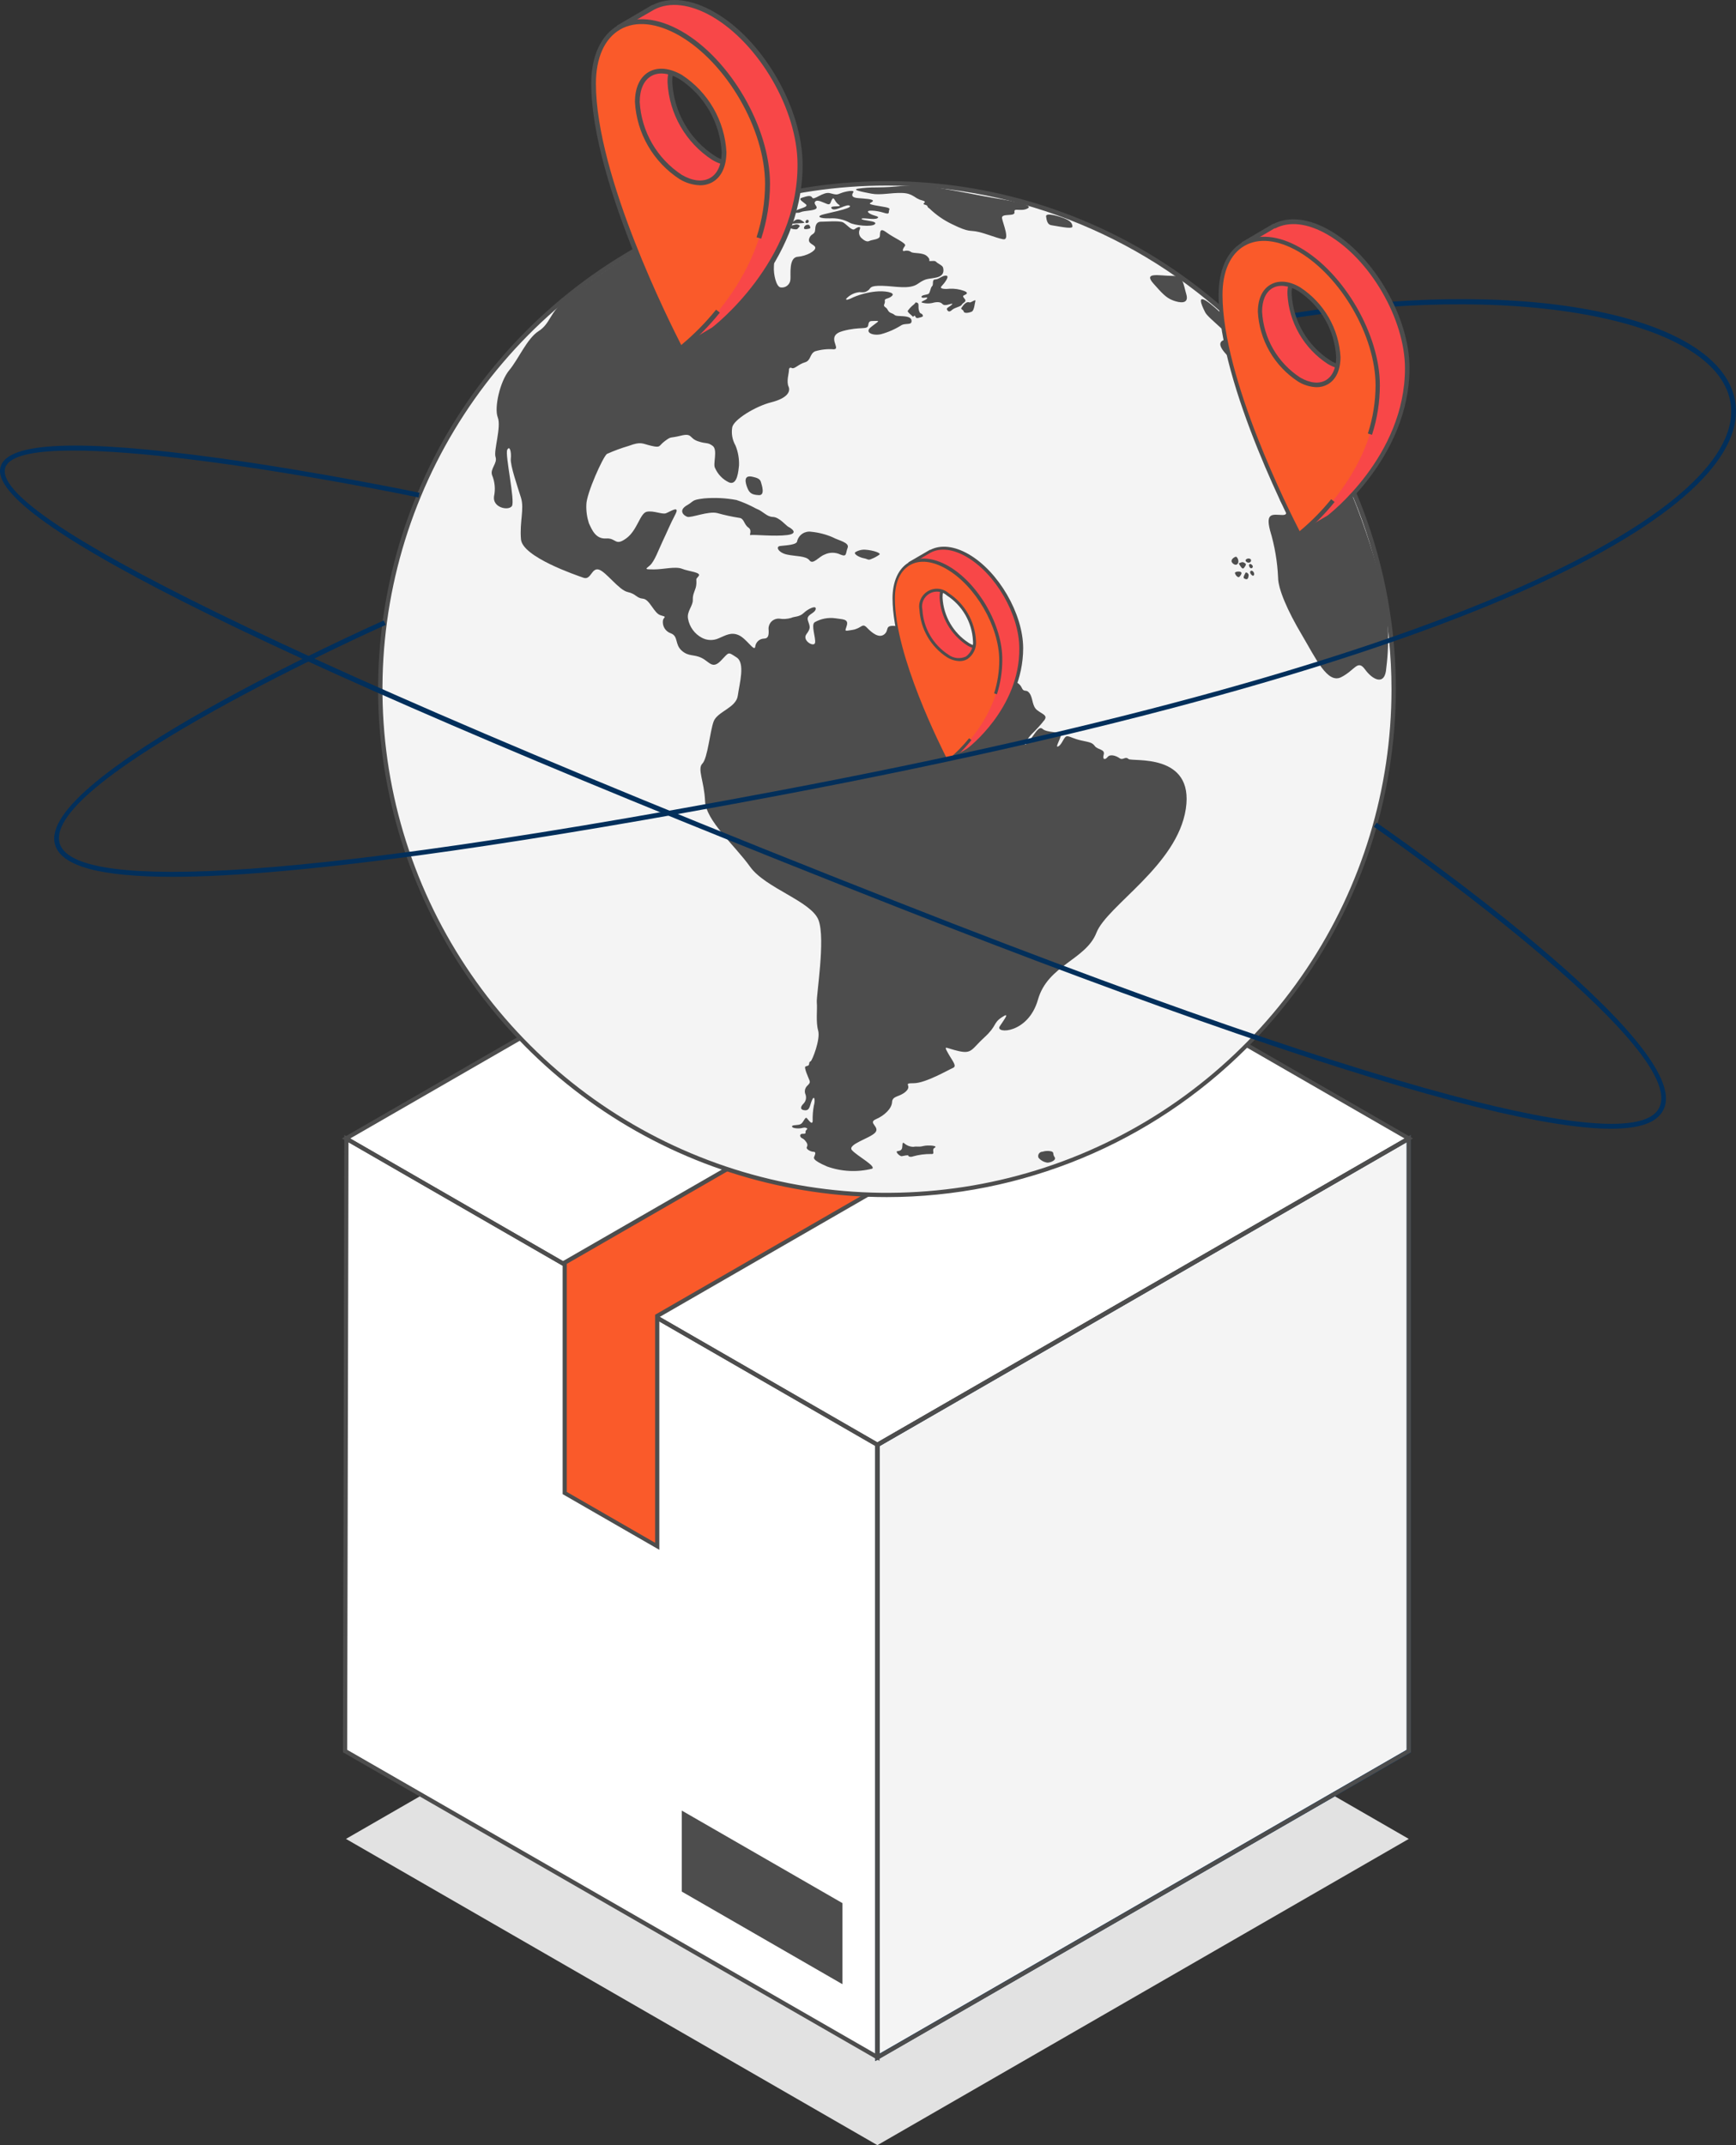 <svg width="289" height="357" viewBox="0 0 289 357" fill="none" xmlns="http://www.w3.org/2000/svg">
<rect x="0" y="0" width="289" height="357" fill="#333333" stroke="none"/>
<g clip-path="url(#clip0_681_4321)">
<path d="M57.595 306.032L146.066 357L234.526 306.032L146.066 255.064L57.595 306.032Z" fill="#E2E2E2"/>
<path d="M57.595 189.468L146.066 240.436L234.526 189.468L146.066 138.489L57.595 189.468Z" fill="white"/>
<path d="M57.673 189.49L57.439 291.415L146.066 342.361V240.436L57.673 189.49Z" fill="white"/>
<path d="M146.066 342.361L234.537 291.393V189.457L146.066 240.425V342.361Z" fill="#F4F4F4"/>
<path d="M145.709 342.995V240.269L145.888 240.169L234.894 188.889V291.66L234.716 291.76L145.709 342.995ZM146.434 240.659V341.761L234.17 291.204V190.08L146.434 240.659Z" fill="#022F5B"/>
<path d="M113.852 314.63L139.902 329.647V316.933L113.852 301.916V314.63Z" fill="#4D4D4D"/>
<path d="M146.066 138.088L56.904 189.468L93.643 210.636L94 210.035L58.297 189.468L146.066 138.9L233.824 189.468L146.066 240.036L109.572 219.012L109.226 219.613L146.066 240.837L235.228 189.468L146.233 138.188L146.066 138.088Z" fill="#4D4D4D"/>
<path d="M104.411 216.031L104.054 216.632L145.709 240.636L145.721 341.761L57.795 291.204L58.018 190.091L95.605 211.759L95.951 211.159L57.316 188.889L57.093 291.404V291.616L146.412 342.973V240.236L104.411 216.031Z" fill="#4D4D4D"/>
<path d="M145.721 240.269V343.018L234.704 291.738L234.883 291.638V188.856L145.899 240.125L145.721 240.269ZM146.423 240.67L234.181 190.102V291.237L146.423 341.805V240.67ZM113.495 314.797L140.248 330.214V316.722L113.495 301.315V314.797ZM114.198 302.483L139.556 317.133V329.046L114.198 314.43V302.483Z" fill="#4D4D4D"/>
<path d="M94.156 210.08L94.056 210.024V210.135L94.033 210.147L94.056 210.158V248.49L109.449 257.355V219.001L189.449 172.916L174.055 164.05L94.156 210.08Z" fill="#FA5A2A"/>
<path d="M109.237 218.701L109.059 218.801V256.754L94.357 248.289V210.336L174.011 164.451L188.702 172.916L109.237 218.701ZM93.844 209.802L93.665 209.902V248.656L109.761 257.922V219.201L190.095 172.916L174.011 163.639L93.844 209.802Z" fill="#4D4D4D"/>
<path d="M198.322 122.359C170.232 109.389 125.155 110.023 97.623 123.794C77.938 133.639 72.632 147.521 81.449 159.39C84.458 153.739 90.422 148.344 99.484 143.817C127.016 130.046 172.094 129.356 200.172 142.393C208.164 146.086 213.838 150.491 217.349 155.218C223.491 143.683 217.16 131.058 198.322 122.359Z" fill="#E5742E"/>
<path d="M198.299 122.359C170.232 109.4 125.166 110.034 97.623 123.794C74.683 135.229 71.138 152.237 86.944 165.129C90.531 167.956 94.451 170.335 98.615 172.215C126.727 185.185 171.793 184.54 199.336 170.78C203.023 168.979 206.493 166.766 209.68 164.184C226.11 150.769 222.254 133.394 198.299 122.359Z" fill="url(#paint0_linear_681_4321)"/>
<path d="M180.44 192.251C223.362 174.185 243.48 124.816 225.376 81.984C207.271 39.151 157.8 19.074 114.879 37.141C71.957 55.208 51.839 104.576 69.943 147.409C88.047 190.242 137.519 210.318 180.44 192.251Z" fill="#F4F4F4"/>
<path d="M147.66 199.223C130.905 199.223 114.526 194.265 100.595 184.976C86.664 175.687 75.806 162.483 69.394 147.036C62.982 131.588 61.304 114.59 64.573 98.191C67.842 81.792 75.91 66.729 87.758 54.906C99.605 43.083 114.7 35.031 131.133 31.769C147.566 28.507 164.599 30.181 180.079 36.58C195.559 42.979 208.789 53.814 218.098 67.717C227.406 81.619 232.375 97.964 232.375 114.684C232.351 137.098 223.418 158.587 207.536 174.436C191.654 190.285 170.121 199.2 147.66 199.223ZM147.66 30.879C131.048 30.879 114.81 35.795 100.998 45.005C87.186 54.214 76.42 67.305 70.063 82.62C63.706 97.936 62.043 114.788 65.284 131.047C68.525 147.306 76.524 162.24 88.27 173.962C100.016 185.684 114.982 193.667 131.274 196.901C147.567 200.135 164.455 198.475 179.802 192.131C195.149 185.787 208.266 175.044 217.495 161.261C226.724 147.477 231.65 131.272 231.65 114.695C231.627 92.473 222.77 71.168 207.024 55.454C191.278 39.741 169.928 30.903 147.66 30.879Z" fill="#4D4D4D"/>
<path d="M187.877 126.319C187.298 125.797 186.963 126.597 186.372 126.175C185.782 125.752 184.812 125.463 184.399 125.974C183.987 126.486 183.485 126.475 183.742 125.574C183.998 124.673 182.716 124.784 182.27 124.172C181.825 123.561 181.412 123.538 180.041 123.238C178.67 122.938 178.313 122.604 177.711 122.526C177.11 122.448 176.875 123.861 176.173 124.217C175.471 124.573 176.875 122.504 176.563 122.137C176.251 121.77 174.267 121.925 173.587 121.325C172.907 120.724 172.395 122.026 171.291 123.349C170.187 124.673 170.578 123.472 171.681 122.237C172.484 121.473 173.229 120.652 173.91 119.779C174.39 119.022 173.543 118.867 172.662 118.188C171.781 117.509 171.993 116.186 171.391 115.374C170.789 114.562 170.488 115.374 170.054 114.384C169.619 113.394 167.824 112.938 166.464 112.159C165.105 111.38 164.67 111.881 163.89 112.415C163.109 112.949 160.88 112.47 160.746 111.959C160.612 111.447 160.523 111.647 159.431 111.436C158.339 111.225 158.55 111.436 158.506 110.435C158.461 109.434 157.391 109.111 156.41 108.8C155.429 108.488 155.385 108.488 155.151 107.565C154.917 106.642 154.705 106.597 152.721 106.197C150.737 105.796 151.338 104.428 149.232 104.195C147.125 103.961 148.117 104.84 147.214 105.563C146.311 106.286 145.13 105.296 144.316 104.45C143.502 103.605 143.491 104.562 141.919 104.829C140.348 105.096 140.738 105.051 140.994 104.005C141.251 102.96 140.125 103.082 139.066 102.893C137.872 102.73 136.657 102.964 135.61 103.56C134.986 104.039 135.833 106.141 135.689 106.964C135.544 107.787 133.459 106.597 134.251 105.54C135.042 104.484 134.819 104.272 134.496 103.26C134.173 102.248 135.61 102.148 135.789 101.391C135.967 100.635 134.518 101.314 133.794 102.014C133.069 102.715 132.188 102.582 131.731 102.826C131.07 103.022 130.372 103.064 129.692 102.949C129.466 102.938 129.24 102.974 129.028 103.053C128.816 103.132 128.622 103.253 128.459 103.409C128.295 103.565 128.165 103.753 128.076 103.96C127.987 104.168 127.941 104.391 127.942 104.617C128.02 105.663 127.942 106.252 127.195 106.275C126.824 106.284 126.47 106.428 126.199 106.68C125.928 106.932 125.759 107.275 125.723 107.643C125.578 108.522 124.285 106.286 122.981 105.707C121.677 105.129 120.752 105.774 119.637 106.23C119.197 106.429 118.717 106.525 118.234 106.51C117.75 106.494 117.277 106.368 116.851 106.141C116.25 105.825 115.731 105.375 115.331 104.828C114.931 104.281 114.661 103.649 114.543 102.982C114.298 101.725 115.39 100.846 115.335 99.801C115.279 98.755 115.87 98.166 115.925 97.187C115.981 96.208 115.736 96.53 116.293 95.885C116.851 95.24 114.655 95.107 113.551 94.662C112.448 94.217 110.386 94.773 108.858 94.762C107.331 94.751 107.376 94.762 108.167 94.117C108.959 93.471 109.694 91.347 110.397 89.89C111.099 88.432 111.511 87.342 112.403 85.651C113.295 83.961 111.511 85.184 110.865 85.418C110.218 85.651 108.836 84.94 107.688 85.162C106.54 85.385 106.116 88.266 104.233 89.612C102.349 90.957 102.627 89.5 100.889 89.612C99.15 89.723 98.537 88.154 98.035 87.075C97.714 86.081 97.57 85.038 97.611 83.994C97.611 82.159 100.409 75.963 101.045 75.54C102.22 75.014 103.431 74.568 104.667 74.205C106.785 73.416 106.897 73.849 108.479 74.205C110.062 74.561 109.594 74.205 110.709 73.382C111.823 72.559 111.422 72.982 113.351 72.504C115.279 72.025 114.71 72.926 116.171 73.427C117.631 73.927 117.765 73.549 118.645 74.205C119.526 74.862 118.645 77.253 119.035 77.876C119.489 78.932 120.314 79.787 121.354 80.279C122.781 80.868 122.926 78.266 123.026 77.487C123.072 76.346 122.874 75.209 122.446 74.15C121.914 73.228 121.721 72.15 121.9 71.102C122.168 69.823 125.746 67.62 128.387 66.953C131.029 66.285 131.653 65.184 131.274 64.339C130.895 63.493 131.33 62.114 131.33 61.725C131.33 61.335 131.419 61.057 131.843 61.258C132.266 61.458 132.958 60.59 133.994 60.301C135.031 60.012 134.763 58.888 135.689 58.465C136.699 58.163 137.757 58.05 138.81 58.132C140.114 58.065 137.338 55.907 140.292 55.095C143.246 54.283 144.416 54.962 144.539 54.116C144.662 53.271 144.929 53.46 145.81 53.404C146.69 53.349 145.81 53.738 144.896 54.517C143.982 55.295 145.208 55.907 146.623 55.629C147.837 55.303 148.994 54.797 150.057 54.127C150.792 53.705 151.807 54.194 151.751 53.371C151.695 52.548 150.28 52.648 149.522 52.581C148.764 52.514 149.098 52.381 148.407 52.125C147.716 51.869 147.905 51.469 147.393 51.135C146.88 50.801 147.393 50.601 147.303 50.09C147.214 49.578 147.939 49.811 148.518 49.222C149.098 48.632 147.114 48.365 145.765 48.521C144.503 48.652 143.268 48.967 142.098 49.455C141.273 49.878 140.783 50.012 140.861 49.733C141.437 49.096 142.233 48.699 143.09 48.621C143.848 48.699 144.127 48.621 144.561 48.299C144.996 47.976 144.673 47.509 146.857 47.564C149.042 47.62 151.383 48.221 152.799 47.231C154.214 46.241 154.437 46.496 155.875 46.185C157.313 45.874 157.079 44.861 156.99 44.517C156.901 44.172 156.109 43.86 155.875 43.604C155.641 43.349 155.34 43.438 154.883 43.449C154.426 43.46 155.073 43.326 154.348 42.648C153.624 41.969 152.119 42.225 151.684 41.947C151.526 41.831 151.342 41.755 151.148 41.724C150.954 41.693 150.756 41.708 150.569 41.769C150.09 41.88 150.324 41.346 150.659 40.913C150.993 40.479 148.786 39.589 147.593 38.688C146.4 37.787 146.545 38.688 146.478 39.288C146.412 39.889 145.152 39.867 144.728 40.1C144.305 40.334 143.77 39.956 143.369 39.578C143.184 39.393 143.063 39.154 143.023 38.896C142.983 38.639 143.026 38.375 143.146 38.143C143.357 37.509 142.689 37.842 142.254 38.143C141.819 38.443 140.983 37.386 140.392 37.03C139.802 36.674 137.271 36.919 136.736 36.897C136.201 36.875 135.744 37.142 135.711 38.154C135.677 39.166 135.042 38.755 134.719 39.678C134.395 40.601 135.633 40.645 135.722 41.202C135.811 41.758 134.284 42.614 132.779 42.737C131.274 42.859 131.665 45.729 131.587 46.474C131.581 46.675 131.533 46.873 131.445 47.054C131.356 47.235 131.231 47.395 131.075 47.523C130.92 47.652 130.74 47.746 130.545 47.799C130.351 47.852 130.147 47.863 129.948 47.831C129.201 47.72 128.755 45.607 128.833 44.405C128.911 43.204 128.833 42.748 127.93 42.859C127.208 42.945 126.477 42.785 125.857 42.403C125.144 42.069 124.921 42.403 124.274 41.524C123.628 40.645 122.379 40.99 121.599 41.369C120.819 41.747 120.719 41.624 120.964 40.768C121.209 39.911 120.529 40.245 120.964 39.544C121.398 38.843 123.461 38.132 124.709 37.853C125.594 37.712 126.447 37.414 127.228 36.975C128.131 36.508 129.279 36.975 129.77 36.674C130.26 36.374 131.308 35.673 131.743 35.462C132.177 35.251 132.701 35.573 133.292 35.306C133.883 35.039 135.432 35.095 135.845 34.739C136.257 34.383 135.343 33.983 135.711 33.549C136.079 33.115 137.126 33.76 137.728 33.96C138.33 34.16 138.23 33.571 138.553 33.126C138.876 32.681 138.91 33.593 139.668 34.083C140.426 34.572 137.918 34.083 138.453 34.706C138.988 35.328 140.994 33.804 141.474 34.261C141.953 34.717 137.45 35.506 136.725 35.785C136.001 36.063 136.536 36.385 138.13 36.341C139.292 36.259 140.453 36.514 141.474 37.075C142.22 37.498 145.174 37.842 145.665 37.286C146.155 36.73 143.435 36.73 143.435 36.43C143.435 36.129 145.576 36.674 146.077 36.307C146.579 35.94 145.241 35.962 144.606 35.406C143.97 34.85 145.977 35.028 147.125 35.406C148.273 35.785 147.838 35.273 148.05 34.883C148.262 34.494 147.114 34.461 145.609 34.16C144.104 33.86 145.13 33.793 145.308 33.46C145.486 33.126 143.915 33.059 142.845 32.97C141.775 32.881 141.73 32.503 142.042 32.014C142.354 31.524 140.626 31.88 139.98 32.147C139.333 32.414 139.267 32.447 138.163 32.147C137.06 31.847 135.488 33.404 135.22 32.904C134.953 32.403 134.251 32.681 133.515 32.904C132.779 33.126 133.649 33.549 134.173 34.016C134.696 34.483 132.813 34.739 132.523 35.073C132.233 35.406 131.575 35.073 132.088 34.739C132.601 34.405 132.423 33.949 131.609 33.882C130.795 33.816 129.948 34.761 129.547 34.828C129.145 34.895 129.636 34.539 129.547 33.871C129.458 33.204 128.131 34.794 127.585 35.251C127.039 35.707 125.824 35.34 124.876 35.629C123.946 35.954 122.947 36.031 121.978 35.851C121.476 35.618 121.978 35.406 123.338 35.095C124.698 34.783 123.227 34.539 121.855 35.095C120.484 35.651 120.551 35.707 120.574 36.296C120.596 36.886 119.715 36.708 118.868 36.296C118.021 35.885 117.43 37.186 117.218 36.719C117.007 36.252 116.695 36.474 116.695 36.474C108.482 39.941 100.8 44.547 93.877 50.156C91.581 51.958 91.581 53.894 89.664 55.106C87.747 56.319 86.32 59.767 84.782 61.602C83.243 63.438 82.24 67.854 82.864 69.456C83.489 71.057 82.14 75.017 82.496 76.052C82.853 77.086 81.549 78.032 81.917 79.066C82.385 80.189 82.498 81.427 82.24 82.615C81.984 84.495 84.637 85.04 85.216 84.228C85.796 83.416 84.024 75.607 84.447 74.839C84.871 74.072 85.149 75.251 85.038 76.352C84.927 77.453 86.153 80.969 86.732 82.837C87.312 84.706 86.476 86.842 86.732 89.767C86.989 92.693 95.906 95.718 97.143 96.152C98.381 96.586 98.47 94.472 99.662 94.784C100.855 95.095 103.006 98.188 104.478 98.522C105.949 98.855 105.916 99.534 107.042 99.634C108.167 99.734 108.87 102.081 109.973 102.393C111.077 102.704 110.575 102.604 110.374 103.182C110.289 103.65 110.376 104.134 110.62 104.543C110.864 104.952 111.248 105.259 111.701 105.407C112.949 105.896 112.314 107.22 113.473 108.266C114.632 109.311 115.502 108.844 116.817 109.5C118.132 110.157 118.589 111.425 120.016 109.945C121.443 108.466 121.131 108.455 122.613 109.4C124.096 110.346 123.104 113.739 122.825 115.774C122.547 117.81 119.414 118.41 118.801 120.068C118.188 121.725 117.809 126.186 116.929 127.076C116.048 127.966 117.23 130.001 117.375 133.305C117.519 136.609 122.301 140.646 124.865 144.239C127.429 147.832 135.087 149.979 136.268 153.138C137.45 156.297 135.867 165.697 135.978 166.831C136.09 167.966 135.789 170.046 136.201 171.503C136.614 172.96 135.22 176.487 134.953 176.62C134.685 176.754 134.752 176.831 134.685 177.121C134.618 177.41 134.407 177.343 134.095 177.488C133.782 177.632 134.618 179.412 134.752 179.779C134.886 180.146 134.819 180.28 134.329 180.758C134.16 180.94 134.047 181.168 134.006 181.413C133.964 181.658 133.995 181.91 134.095 182.137C134.189 182.396 134.209 182.676 134.152 182.946C134.095 183.215 133.963 183.463 133.771 183.661C133.225 184.184 133.147 184.718 133.994 184.774C134.841 184.829 134.786 183.973 135.187 183.061C135.588 182.149 135.744 183.172 135.488 183.984C135.329 184.838 135.262 185.707 135.287 186.576C135.209 187.321 134.596 186.375 134.317 186.086C134.039 185.797 133.805 186.709 133.359 187.032C132.913 187.354 131.854 187.132 131.854 187.466C131.854 187.799 132.969 187.844 133.426 187.744C133.883 187.644 133.994 187.599 134.295 187.744C134.596 187.888 134.095 188.044 134.106 188.311C134.117 188.578 134.161 188.711 133.626 188.689C133.091 188.667 133.114 189.179 133.459 189.39C133.72 189.5 133.944 189.681 134.106 189.913C134.485 190.369 134.451 190.636 134.306 190.936C134.161 191.236 134.964 191.681 135.421 191.681C135.878 191.681 135.711 192.082 135.599 192.382C135.488 192.683 135.064 192.994 137.684 194.129C140.093 194.99 142.704 195.118 145.185 194.496C145.899 194.084 142.722 192.393 141.841 191.426C140.961 190.458 144.84 189.446 145.698 188.489C146.557 187.532 144.405 186.865 145.81 186.264C147.214 185.664 148.451 184.507 148.507 183.406C148.563 182.304 149.834 182.605 150.859 181.592C151.885 180.58 150.168 180.269 152.119 180.269C154.069 180.269 157.882 178.044 158.628 177.732C159.375 177.421 158.573 176.62 157.804 175.23C157.034 173.839 157.413 174.44 159.62 174.929C161.827 175.419 161.749 174.585 163.867 172.649C165.985 170.714 165.294 170.28 166.754 169.312C168.215 168.344 167.256 169.534 166.431 170.802C165.606 172.071 171.168 172.093 172.796 166.353C174.423 160.613 180.766 159.746 182.527 155.229C184.288 150.713 195.981 144.028 197.408 134.617C198.834 125.207 188.468 126.809 187.877 126.319Z" fill="#4D4D4D"/>
<path d="M131.107 37.153C131.107 37.153 130.16 37.008 130.282 37.297C130.405 37.587 130.973 37.62 131.252 37.509C131.531 37.397 131.899 37.397 131.776 37.219C131.653 37.041 131.163 37.164 131.107 37.153ZM133.838 36.953C133.559 36.808 133.024 36.174 132.233 36.741C132.055 36.875 131.587 37.264 132.044 37.219C132.501 37.175 132.779 37.164 133.158 37.153C133.537 37.142 134.117 37.108 133.838 36.953ZM134.474 36.585C134.239 36.585 134.251 36.585 134.128 36.797C134.005 37.008 134.128 37.153 134.395 37.119C134.663 37.086 134.73 36.641 134.474 36.585ZM134.239 37.442C134.13 37.479 134.033 37.547 133.962 37.638C133.89 37.729 133.847 37.839 133.838 37.954C133.838 38.132 134.061 38.165 134.34 38.12C134.618 38.076 134.997 38.043 134.886 37.787C134.774 37.531 134.741 37.297 134.239 37.442ZM132.322 37.397C132.211 37.397 131.598 37.575 131.564 37.764C131.531 37.954 131.765 38.098 132.144 38.143C132.523 38.187 132.701 38.209 132.88 37.954C133.058 37.698 133.225 37.687 133.08 37.509C132.975 37.426 132.849 37.372 132.716 37.352C132.583 37.333 132.447 37.348 132.322 37.397ZM152.999 51.725C152.776 51.057 153.077 50.512 152.687 50.379C152.297 50.245 152.498 50.379 152.108 50.69C151.727 50.987 151.392 51.34 151.116 51.736C151.026 51.936 151.818 52.514 151.94 52.67C152.063 52.826 152.197 52.414 152.319 52.57C152.442 52.726 152.42 53.037 152.944 52.893C153.467 52.748 153.802 52.726 153.568 52.37C153.334 52.014 153.222 52.381 152.999 51.725ZM160.512 48.421C159.729 48.131 158.894 48.006 158.06 48.054C157.491 48.132 156.276 48.121 156.745 47.631C157.213 47.142 158.138 45.963 157.536 45.874C156.934 45.785 156.321 46.496 155.697 46.508C155.073 46.519 155.474 47.353 155.173 47.62C154.872 47.887 154.85 48.799 154.526 48.933C154.203 49.066 153.311 49.111 153.412 49.433C153.512 49.756 154.526 49.311 154.348 49.645C154.17 49.978 153.233 50.156 153.445 50.345C154.118 50.547 154.835 50.547 155.507 50.345C156.421 50.167 156.711 50.412 156.912 50.612C157.112 50.812 157.413 50.801 157.792 50.712C158.171 50.623 158.773 50.401 158.45 50.712C158.127 51.024 157.525 51.246 157.636 51.491C157.748 51.736 157.971 52.058 158.461 51.602C158.952 51.146 159.955 51.046 160.111 50.712C160.267 50.379 161.003 50.234 160.601 49.756C160.2 49.277 160.289 49.233 160.601 49.088C160.913 48.944 161.281 48.732 160.512 48.421ZM161.393 50.323C160.791 50.112 160.345 50.857 160.089 51.179C159.832 51.502 160.356 51.48 160.434 51.847C160.512 52.214 161.404 52.058 161.794 51.847C162.184 51.636 162.262 50.512 162.374 50.101C162.485 49.689 161.627 50.423 161.393 50.323ZM131.241 87.676C130.84 87.465 129.736 86.063 128.666 86.03C127.596 85.996 127.128 85.118 125.868 84.639C124.828 84.068 123.739 83.591 122.613 83.215C120.828 82.879 119.006 82.79 117.196 82.948C115.067 83.204 115.624 83.36 114.409 84.061C112.871 84.928 113.785 85.785 114.409 86.007C115.034 86.23 117.898 85.017 119.403 85.385C120.612 85.724 121.841 85.992 123.082 86.185C123.884 86.263 123.851 87.298 124.586 87.798C125.322 88.299 124.586 89.155 124.988 89.044C125.389 88.933 129 89.311 131.051 89.044C133.102 88.777 131.642 87.876 131.241 87.676ZM138.587 89.4C137.466 88.922 136.278 88.618 135.064 88.499C134.551 88.416 134.025 88.528 133.59 88.812C133.155 89.096 132.842 89.532 132.712 90.034C132.712 90.724 130.617 90.757 129.848 90.868C129.079 90.98 129.591 91.981 131.018 92.292C132.445 92.604 134.184 92.481 134.763 93.26C135.343 94.039 136.313 92.637 137.271 92.292C137.683 92.092 138.134 91.988 138.592 91.988C139.05 91.988 139.502 92.092 139.913 92.292C141.028 92.748 140.738 92.092 141.106 91.18C141.474 90.268 139.579 89.956 138.587 89.4ZM144.16 91.491C143.545 91.429 142.926 91.569 142.399 91.892C142.009 92.203 143.112 92.782 143.803 92.904C144.494 93.026 144.494 93.293 145.085 93.015C145.558 92.835 146.004 92.592 146.412 92.292C146.701 92.025 145.342 91.58 144.16 91.491ZM125.322 79.356C123.706 78.955 124.074 80.346 124.43 81.224C124.787 82.103 125.211 82.337 126.314 82.403C127.418 82.47 126.827 80.746 126.66 80.179C126.492 79.611 125.824 79.478 125.322 79.356ZM164.893 32.848C162.496 32.436 160.746 32.025 156.767 31.357C154.234 30.895 151.649 30.79 149.087 31.046C147.705 31.179 146.345 31.179 145.888 31.191C144.862 31.181 143.837 31.252 142.822 31.402C141.786 31.602 143.513 31.925 145.052 32.225C146.59 32.525 148.262 32.058 150.157 32.114C152.052 32.169 152.197 33.015 153.434 33.326C154.671 33.638 153.245 33.871 153.958 34.06C154.671 34.249 154.17 34.383 154.716 34.683C155.829 35.764 157.114 36.655 158.517 37.32C161.46 38.766 161.37 38.243 162.853 38.588C164.335 38.932 165.684 39.544 166.955 39.811C168.226 40.078 166.955 37.208 166.81 36.307C166.665 35.406 169.039 36.129 168.883 35.306C168.727 34.483 169.998 35.306 171.113 34.661C172.227 34.016 167.3 33.26 164.893 32.848ZM177.344 36.407C176.43 36.018 174.055 35.295 174.145 36.018C174.234 36.741 174.401 37.375 174.992 37.475C177.288 37.865 178.581 38.12 178.536 37.653C178.492 37.186 178.247 36.786 177.344 36.407ZM195.067 45.907C193.049 45.907 190.252 45.206 192.024 47.197C193.395 48.732 194.086 49.544 195.256 49.989C196.427 50.434 197.998 50.657 197.486 48.955C196.973 47.253 197.062 45.885 195.067 45.907ZM212.032 62.848C210.739 60.79 210.828 59.055 209.379 58.009C207.93 56.964 197.051 44.95 200.64 51.992C201.153 53.026 205.712 56.285 204.397 56.441C203.081 56.597 202.624 57.22 203.917 58.721C205.21 60.223 206.972 60.69 207.429 62.692C207.543 63.448 207.847 64.163 208.313 64.77C208.779 65.377 209.391 65.856 210.093 66.163C211.363 66.786 210.973 65.751 211.82 66.308C212.667 66.864 213.024 67.298 212.935 65.84C212.846 64.383 213.314 64.906 212.032 62.848Z" fill="#4D4D4D"/>
<path d="M216.848 67.353C210.851 60.256 214.93 67.587 213.236 67.487C211.542 67.387 211.486 67.342 211.441 68.021C211.319 69.912 212.433 72.859 212.144 74.439C211.873 75.53 211.753 76.653 211.787 77.776C211.921 77.999 211.698 78.032 213.715 78.621C215.733 79.211 216 79.834 214.83 79.734C213.66 79.634 212.879 79.111 213.325 80.312C213.771 81.514 212.868 82.081 213.024 82.993C213.18 83.905 215.075 85.74 213.504 85.707C211.932 85.674 210.628 85.195 211.441 88.31C212.203 90.841 212.649 93.457 212.768 96.097C212.768 98.021 214.351 101.658 216.703 105.618C219.055 109.578 220.972 113.861 223.279 112.693C225.587 111.525 225.999 109.69 227.247 111.414C228.496 113.138 230.591 114.239 230.781 111.158C231.371 106.573 231.102 101.919 229.989 97.431C228.262 89.823 222.856 74.45 216.848 67.353ZM153.69 190.725C152.843 190.936 152.754 190.725 152.052 190.858C151.503 190.848 150.975 190.647 150.558 190.291C150.146 189.924 150.268 190.591 150.19 191.003C150.112 191.414 149.834 191.526 149.399 191.581C148.964 191.637 149.8 192.46 150.112 192.416C150.424 192.371 151.227 192.149 151.227 192.338C151.227 192.527 151.717 192.571 151.985 192.449C152.957 192.177 153.963 192.042 154.972 192.049C155.831 192.138 154.972 191.337 155.608 191.003C156.243 190.669 154.526 190.525 153.69 190.725ZM174.858 191.581C174.422 191.506 173.975 191.536 173.554 191.67C173.435 191.67 173.317 191.7 173.212 191.756C173.107 191.812 173.017 191.893 172.951 191.992C172.885 192.091 172.844 192.205 172.833 192.324C172.821 192.442 172.839 192.562 172.885 192.671C173.249 193.103 173.755 193.391 174.312 193.483C174.747 193.539 175.961 193.105 175.56 192.56C175.159 192.015 175.605 191.704 174.858 191.581ZM205.723 92.648C205.311 92.782 204.82 93.216 205.099 93.605C205.378 93.994 205.89 94.172 206.102 93.716C206.314 93.26 205.913 92.593 205.723 92.648ZM205.589 95.396C205.779 95.952 206.18 96.141 206.314 96.008C206.448 95.874 206.86 95.385 206.581 95.207C206.303 95.029 205.511 95.14 205.589 95.396ZM207.328 95.351C207.25 95.563 206.838 96.119 207.15 96.286C207.741 96.597 207.796 96.197 207.863 95.796C207.93 95.396 207.384 95.14 207.328 95.351ZM208.131 95.129C208.042 95.362 208.309 95.696 208.51 95.796C208.71 95.896 208.889 95.607 208.722 95.273C208.554 94.94 208.22 94.884 208.131 95.129ZM208.109 93.861C207.863 93.939 207.908 94.072 207.964 94.261C208.019 94.45 208.287 94.74 208.51 94.45C208.733 94.161 208.231 93.816 208.109 93.861ZM207.774 92.949C207.607 92.949 207.183 93.182 207.429 93.427C207.51 93.53 207.626 93.6 207.755 93.624C207.884 93.649 208.017 93.626 208.131 93.56C208.193 93.507 208.237 93.435 208.257 93.355C208.277 93.276 208.272 93.192 208.242 93.115C208.185 93.05 208.112 93.001 208.03 92.972C207.948 92.942 207.86 92.934 207.774 92.949ZM206.615 93.605C206.347 93.749 206.08 93.605 206.403 94.083C206.726 94.561 206.894 94.784 207.128 94.461C207.362 94.139 207.44 93.972 207.395 93.861C207.351 93.749 206.916 93.438 206.615 93.605Z" fill="#4D4D4D"/>
<path d="M118.746 2.369C114.878 0.145 111.366 -0.134 108.714 1.257L108.557 1.346L108.335 1.468L102.984 4.616L105.002 5.806C104.464 7.397 104.204 9.067 104.233 10.745C104.233 24.95 114.443 46.419 117.709 52.926L113.25 58.076L118.679 54.873C118.679 54.873 133.169 44.016 133.169 27.42C133.225 18.176 126.738 6.974 118.746 2.369ZM125.69 24.183C124.843 27.186 122.056 28.154 118.746 26.252C116.647 24.882 114.9 23.038 113.647 20.87C112.394 18.702 111.67 16.27 111.534 13.771C111.479 12.502 111.818 11.248 112.503 10.178L119.905 14.55L125.534 24.283L125.69 24.183Z" fill="#F84748"/>
<path d="M120.105 14.205L112.704 9.833C112.618 9.784 112.518 9.768 112.421 9.789C112.324 9.809 112.238 9.865 112.18 9.944C111.444 11.082 111.078 12.418 111.132 13.771C111.272 16.339 112.016 18.839 113.304 21.067C114.592 23.295 116.387 25.189 118.545 26.596C119.582 27.228 120.764 27.58 121.978 27.62C122.523 27.626 123.064 27.528 123.572 27.331C124.2 27.053 124.754 26.633 125.189 26.104C125.625 25.575 125.93 24.951 126.08 24.283C126.1 24.205 126.095 24.123 126.067 24.047C126.039 23.972 125.99 23.907 125.924 23.86C125.861 23.809 125.782 23.781 125.701 23.782L120.25 14.349C120.217 14.289 120.167 14.238 120.105 14.205ZM123.271 26.585C122.546 26.808 121.78 26.862 121.03 26.744C120.281 26.627 119.568 26.34 118.946 25.907C116.907 24.572 115.209 22.779 113.99 20.672C112.77 18.564 112.063 16.201 111.924 13.771C111.877 12.712 112.103 11.659 112.581 10.712L119.57 14.839L125.144 24.472C125.001 24.937 124.759 25.366 124.436 25.731C124.113 26.095 123.716 26.387 123.271 26.585Z" fill="#4D4D4D"/>
<path d="M118.946 2.025C115.123 -0.178 111.467 -0.601 108.647 0.834H108.546L108.413 0.923C108.332 0.964 108.254 1.008 108.179 1.057L102.828 4.194C102.769 4.23 102.719 4.281 102.684 4.341C102.649 4.401 102.63 4.469 102.627 4.538C102.627 4.609 102.645 4.678 102.68 4.738C102.716 4.799 102.767 4.849 102.828 4.883L104.567 5.907C104.091 7.448 103.858 9.054 103.876 10.668C103.876 24.817 113.975 46.185 117.252 52.792L113.016 57.843C112.952 57.912 112.916 58.004 112.916 58.098C112.916 58.193 112.952 58.285 113.016 58.354C113.053 58.398 113.1 58.433 113.151 58.458C113.203 58.483 113.26 58.497 113.317 58.499C113.383 58.514 113.452 58.514 113.518 58.499L118.991 55.262C119.136 55.151 133.615 44.138 133.615 27.453C133.615 18.065 127.072 6.674 118.946 2.025ZM118.545 54.505L115.201 56.486L118.054 53.148C118.097 53.082 118.12 53.005 118.12 52.926C118.12 52.847 118.097 52.77 118.054 52.703C114.9 46.43 104.612 24.895 104.612 10.701C104.587 9.068 104.843 7.442 105.37 5.896C105.4 5.809 105.398 5.715 105.365 5.63C105.333 5.544 105.271 5.473 105.191 5.428L103.753 4.572L108.591 1.78C108.658 1.733 108.728 1.692 108.803 1.657L108.892 1.602C111.478 0.256 114.878 0.656 118.489 2.714C126.37 7.253 132.768 18.287 132.768 27.386C132.824 43.582 118.656 54.416 118.545 54.505Z" fill="#4D4D4D"/>
<path d="M113.317 5.562C105.325 0.957 98.826 4.694 98.826 13.905C98.826 30.812 113.317 58.032 113.317 58.032C113.317 58.032 127.808 47.175 127.808 30.579C127.786 21.38 121.309 10.178 113.317 5.562ZM113.317 29.444C111.215 28.077 109.465 26.234 108.21 24.066C106.955 21.897 106.23 19.464 106.094 16.963C106.094 12.369 109.327 10.512 113.317 12.803C115.42 14.171 117.169 16.013 118.424 18.182C119.679 20.35 120.404 22.783 120.54 25.284C120.54 29.889 117.308 31.747 113.317 29.455V29.444Z" fill="#FA5A2A"/>
<path d="M113.518 12.47C111.456 11.29 109.505 11.112 108.011 11.969C106.518 12.825 105.704 14.605 105.704 16.975C105.844 19.543 106.588 22.042 107.876 24.27C109.164 26.499 110.959 28.393 113.117 29.8C114.148 30.436 115.327 30.793 116.539 30.834C117.268 30.843 117.987 30.659 118.623 30.301C120.117 29.444 120.93 27.664 120.93 25.295C120.79 22.727 120.046 20.227 118.759 17.999C117.471 15.771 115.675 13.877 113.518 12.47ZM118.222 29.611C116.984 30.323 115.312 30.145 113.518 29.11C111.478 27.776 109.781 25.983 108.561 23.875C107.342 21.768 106.634 19.404 106.495 16.975C106.495 14.906 107.175 13.37 108.413 12.659C109.65 11.947 111.322 12.125 113.117 13.159C115.156 14.494 116.853 16.287 118.073 18.394C119.292 20.502 120 22.865 120.139 25.295C120.139 27.364 119.459 28.921 118.222 29.611Z" fill="#4D4D4D"/>
<path d="M113.518 5.228C109.516 2.925 105.715 2.57 102.884 4.216C100.053 5.862 98.425 9.31 98.425 13.916C98.425 30.734 112.793 57.954 112.916 58.232C112.976 58.331 113.072 58.403 113.183 58.432H113.273C113.357 58.43 113.438 58.403 113.507 58.354C115.838 56.485 117.957 54.366 119.827 52.036L119.214 51.535C117.476 53.682 115.531 55.653 113.406 57.42C111.623 53.905 99.205 29.389 99.205 13.916C99.205 9.611 100.643 6.407 103.252 4.905C105.86 3.404 109.349 3.793 113.083 5.918C120.953 10.456 127.362 21.491 127.362 30.59C127.356 33.611 126.878 36.614 125.946 39.489L126.715 39.722C127.679 36.773 128.175 33.692 128.187 30.59C128.187 21.268 121.61 9.889 113.518 5.228Z" fill="#4D4D4D"/>
<path d="M161.125 92.448C158.729 91.069 156.555 90.902 154.95 91.736H154.861L154.716 91.814L151.372 93.761L152.71 94.55C152.374 95.527 152.212 96.555 152.23 97.587C152.23 106.364 158.528 119.623 160.557 123.65L157.77 126.809L161.114 124.829C161.114 124.829 170.031 118.155 170.031 107.876C170.054 102.203 166.086 95.284 161.125 92.448ZM165.406 105.908C164.882 107.765 163.176 108.366 161.125 107.187C159.827 106.345 158.747 105.209 157.972 103.871C157.197 102.533 156.75 101.032 156.667 99.489C156.632 98.703 156.842 97.926 157.269 97.264L161.839 99.968L165.305 105.974L165.406 105.908Z" fill="#F84748"/>
<path d="M161.961 99.756L157.391 97.053C157.337 97.022 157.273 97.011 157.211 97.023C157.15 97.035 157.095 97.07 157.057 97.12C156.612 97.828 156.391 98.654 156.421 99.489C156.508 101.074 156.968 102.617 157.764 103.991C158.56 105.365 159.669 106.532 161.003 107.398C161.636 107.794 162.363 108.016 163.109 108.043C163.449 108.044 163.786 107.98 164.101 107.854C164.489 107.683 164.83 107.424 165.099 107.097C165.368 106.771 165.557 106.386 165.651 105.974C165.663 105.925 165.659 105.873 165.641 105.826C165.624 105.778 165.592 105.737 165.551 105.707C165.503 105.696 165.453 105.696 165.406 105.707L162.062 99.89C162.047 99.834 162.011 99.786 161.961 99.756ZM163.912 107.398C163.465 107.534 162.993 107.567 162.531 107.494C162.069 107.42 161.631 107.243 161.248 106.975C159.987 106.155 158.937 105.05 158.184 103.749C157.431 102.449 156.995 100.989 156.912 99.489C156.888 98.832 157.038 98.18 157.347 97.598L161.627 100.112L165.06 106.063C164.975 106.355 164.829 106.625 164.631 106.855C164.433 107.085 164.188 107.27 163.912 107.398Z" fill="#4D4D4D"/>
<path d="M161.248 92.226C158.885 90.868 156.622 90.613 154.883 91.502H154.794L154.649 91.591L151.305 93.538C151.271 93.562 151.243 93.593 151.223 93.63C151.204 93.667 151.194 93.708 151.194 93.749C151.194 93.791 151.205 93.832 151.224 93.868C151.244 93.905 151.271 93.937 151.305 93.961L152.42 94.595C152.128 95.542 151.986 96.529 151.996 97.52C151.996 106.264 158.227 119.467 160.267 123.538L157.636 126.597C157.598 126.64 157.577 126.696 157.577 126.753C157.577 126.811 157.598 126.866 157.636 126.909C157.658 126.939 157.686 126.963 157.719 126.978C157.753 126.994 157.789 127.001 157.826 126.998C157.866 127.008 157.908 127.008 157.948 126.998L161.292 125.007C161.382 124.94 170.332 118.11 170.332 107.854C170.31 102.137 166.242 95.107 161.248 92.226ZM160.992 124.584L158.929 125.808L160.691 123.761C160.718 123.722 160.733 123.675 160.733 123.627C160.733 123.58 160.718 123.533 160.691 123.494C158.751 119.612 152.397 106.286 152.397 97.543C152.384 96.538 152.538 95.538 152.854 94.584C152.875 94.532 152.877 94.474 152.858 94.421C152.84 94.367 152.803 94.323 152.754 94.294L151.862 93.772L154.816 92.036L154.95 91.959C156.544 91.124 158.651 91.369 160.88 92.659C165.74 95.451 169.686 102.292 169.686 107.888C169.809 117.91 161.058 124.584 160.992 124.584Z" fill="#4D4D4D"/>
<path d="M157.77 94.417C152.832 91.58 148.853 93.883 148.853 99.567C148.853 110.012 157.77 126.82 157.77 126.82C157.77 126.82 166.687 120.146 166.687 109.868C166.71 104.183 162.742 97.265 157.77 94.417ZM157.77 109.167C156.472 108.325 155.392 107.189 154.617 105.851C153.842 104.513 153.395 103.012 153.311 101.469C153.311 98.633 155.307 97.476 157.77 98.9C159.068 99.742 160.149 100.878 160.923 102.216C161.698 103.553 162.145 105.054 162.229 106.597C162.229 109.434 160.234 110.591 157.77 109.167Z" fill="#FA5A2A"/>
<path d="M157.893 98.688C157.429 98.291 156.852 98.047 156.243 97.991C155.634 97.934 155.022 98.068 154.493 98.373C153.963 98.678 153.541 99.14 153.286 99.695C153.03 100.249 152.953 100.869 153.066 101.469C153.154 103.054 153.614 104.596 154.41 105.97C155.206 107.344 156.315 108.512 157.648 109.378C158.28 109.776 159.007 109.999 159.754 110.023C160.207 110.027 160.653 109.912 161.047 109.69C161.541 109.349 161.935 108.883 162.186 108.339C162.437 107.795 162.536 107.193 162.474 106.597C162.385 105.013 161.924 103.472 161.128 102.098C160.333 100.724 159.224 99.556 157.893 98.688ZM160.791 109.267C160.324 109.479 159.809 109.561 159.299 109.507C158.789 109.452 158.304 109.261 157.893 108.955C156.632 108.135 155.582 107.03 154.829 105.729C154.076 104.429 153.64 102.969 153.557 101.469C153.441 100.956 153.493 100.419 153.704 99.936C153.916 99.454 154.276 99.052 154.733 98.789C155.19 98.526 155.719 98.415 156.243 98.473C156.768 98.531 157.26 98.754 157.648 99.111C158.906 99.933 159.953 101.039 160.704 102.34C161.455 103.64 161.89 105.098 161.972 106.597C162.032 107.107 161.953 107.623 161.746 108.092C161.538 108.562 161.208 108.967 160.791 109.267Z" fill="#4D4D4D"/>
<path d="M157.893 94.206C155.418 92.793 153.088 92.57 151.327 93.583C149.566 94.595 148.585 96.775 148.585 99.567C148.585 109.957 157.503 126.764 157.503 126.942C157.543 127.001 157.602 127.044 157.67 127.065C157.717 127.079 157.767 127.079 157.815 127.065C159.256 125.916 160.565 124.61 161.716 123.171L161.337 122.86C160.263 124.183 159.06 125.398 157.748 126.486C156.633 124.261 148.975 109.178 148.975 99.612C148.975 96.953 149.856 94.984 151.472 94.05C153.088 93.115 155.24 93.349 157.547 94.684C162.407 97.476 166.353 104.317 166.353 109.912C166.349 111.769 166.059 113.615 165.495 115.385L165.963 115.541C166.548 113.721 166.849 111.823 166.855 109.912C166.955 104.117 162.886 97.087 157.893 94.206Z" fill="#4D4D4D"/>
<path d="M268.167 187.844C263.028 187.844 255.705 186.665 246.13 184.307C224.817 179.045 192.225 167.821 149.276 150.936C46.259 110.435 -2.541 86.463 0.1 77.654C1.338 73.527 13.153 73.06 36.216 76.208C53.014 78.499 69.656 81.97 69.834 82.003L69.678 82.793C51.275 78.977 3.065 70.568 0.869 77.865C-0.825 83.505 23.598 100.635 149.577 150.168C248.571 189.101 273.094 190.291 276.17 184.429C281.599 174.295 229.243 137.955 228.708 137.587L229.176 136.92C231.405 138.433 282.68 174.039 276.884 184.751C275.802 186.876 272.915 187.844 268.167 187.844Z" fill="#022F5B"/>
<path d="M28.736 145.919C16.709 145.919 10.288 144.173 9.185 140.635C5.64 129.312 61.507 104.317 63.882 103.26L64.216 103.994C63.636 104.25 6.621 129.756 9.954 140.402C11.804 146.319 34.042 149.601 129.424 131.614C185.425 121.047 227.894 109.245 255.649 96.53C278.154 86.219 289.658 75.674 288.053 66.819C285.5 52.859 251.157 46.675 213.046 53.326L212.913 52.526C252.116 45.696 286.18 52.036 288.844 66.686C291.887 83.371 251.636 109.378 129.569 132.404C88.226 140.19 57.116 144.64 37.051 145.685C34.042 145.841 31.27 145.919 28.736 145.919Z" fill="#022F5B"/>
<path d="M221.195 38.654C217.695 36.63 214.507 36.43 212.177 37.62L212.043 37.709L211.787 37.82L206.938 40.668L208.766 41.78C208.281 43.213 208.044 44.717 208.064 46.23C208.064 59.077 217.305 78.488 220.258 84.383L216.246 88.989L221.15 86.085C221.15 86.085 234.236 76.274 234.236 61.269C234.281 52.937 228.429 42.815 221.195 38.654ZM227.481 58.365C226.712 61.091 224.137 61.969 221.195 60.245C219.297 59.003 217.718 57.333 216.585 55.37C215.453 53.407 214.798 51.206 214.674 48.944C214.622 47.792 214.93 46.654 215.555 45.684L222.243 49.645L227.325 58.443L227.481 58.365Z" fill="#F84748"/>
<path d="M222.432 49.355L215.744 45.395C215.665 45.352 215.572 45.339 215.483 45.359C215.395 45.38 215.317 45.432 215.265 45.507C214.607 46.538 214.28 47.745 214.328 48.966C214.454 51.286 215.124 53.544 216.286 55.558C217.448 57.572 219.068 59.284 221.016 60.557C221.952 61.128 223.019 61.449 224.115 61.491C224.608 61.497 225.098 61.402 225.553 61.213C226.113 60.959 226.606 60.579 226.993 60.102C227.38 59.625 227.65 59.065 227.783 58.465C227.802 58.395 227.799 58.32 227.775 58.25C227.752 58.181 227.707 58.12 227.649 58.076C227.586 58.034 227.513 58.011 227.437 58.009L222.51 49.478C222.494 49.431 222.467 49.39 222.432 49.355ZM225.286 60.546C224.631 60.745 223.94 60.794 223.264 60.688C222.589 60.582 221.946 60.324 221.384 59.934C219.538 58.731 218.001 57.111 216.897 55.206C215.794 53.301 215.154 51.163 215.031 48.966C214.999 48.003 215.218 47.049 215.666 46.196L221.986 49.923L227.013 58.632C226.882 59.057 226.66 59.449 226.361 59.779C226.063 60.11 225.696 60.371 225.286 60.546Z" fill="#4D4D4D"/>
<path d="M221.384 38.343C217.918 36.352 214.618 35.962 212.066 37.231H211.976L211.854 37.297L211.642 37.42L206.804 40.267C206.75 40.299 206.704 40.344 206.673 40.399C206.642 40.454 206.625 40.516 206.626 40.579C206.627 40.642 206.643 40.703 206.674 40.758C206.706 40.812 206.75 40.858 206.804 40.89L208.376 41.813C207.946 43.204 207.735 44.652 207.752 46.107C207.752 58.91 216.881 78.232 219.868 84.206L216.011 88.655C215.957 88.721 215.927 88.803 215.927 88.888C215.927 88.974 215.957 89.056 216.011 89.122C216.047 89.161 216.09 89.191 216.138 89.212C216.186 89.234 216.238 89.244 216.29 89.245C216.349 89.26 216.41 89.26 216.469 89.245L221.418 86.319C221.551 86.219 234.649 76.219 234.649 61.213C234.649 52.837 228.696 42.548 221.384 38.343ZM221.016 85.785L217.984 87.565L220.57 84.539C220.617 84.484 220.647 84.418 220.656 84.347C220.666 84.276 220.656 84.204 220.626 84.139C217.773 78.499 208.443 58.955 208.443 46.185C208.417 44.714 208.647 43.25 209.123 41.858C209.149 41.778 209.147 41.69 209.117 41.611C209.086 41.532 209.029 41.466 208.956 41.424L207.663 40.657L211.976 38.12L212.177 37.998H212.255H212.311C214.64 36.786 217.717 37.142 220.983 39.033C228.106 43.126 233.891 53.137 233.891 61.28C233.924 75.918 221.117 85.707 221.016 85.785Z" fill="#4D4D4D"/>
<path d="M216.246 41.547C209.011 37.386 203.159 40.757 203.159 49.088C203.204 64.383 216.246 88.989 216.246 88.989C216.246 88.989 229.332 79.166 229.332 64.172C229.376 55.84 223.513 45.707 216.246 41.547ZM216.246 63.137C214.345 61.902 212.763 60.237 211.628 58.277C210.493 56.318 209.837 54.118 209.714 51.858C209.714 47.709 212.634 46.018 216.246 48.098C218.141 49.339 219.718 51.005 220.85 52.964C221.983 54.923 222.639 57.12 222.766 59.378C222.811 63.527 219.891 65.218 216.246 63.137Z" fill="#FA5A2A"/>
<path d="M216.469 47.831C214.607 46.719 212.846 46.597 211.497 47.375C210.148 48.154 209.402 49.756 209.402 51.903C209.527 54.223 210.197 56.481 211.359 58.495C212.521 60.508 214.142 62.221 216.09 63.493C217.019 64.072 218.083 64.398 219.177 64.439C219.838 64.446 220.488 64.277 221.061 63.949C222.41 63.171 223.157 61.569 223.157 59.422C223.031 57.102 222.36 54.844 221.198 52.831C220.036 50.817 218.416 49.105 216.469 47.831ZM220.704 63.282C219.59 63.927 218.074 63.771 216.446 62.826C214.6 61.624 213.063 60.005 211.961 58.099C210.859 56.193 210.223 54.055 210.104 51.858C210.104 49.989 210.717 48.599 211.832 47.954C212.946 47.309 214.462 47.475 216.09 48.41C217.935 49.613 219.471 51.233 220.573 53.138C221.675 55.044 222.312 57.181 222.432 59.378C222.454 61.258 221.819 62.637 220.704 63.282Z" fill="#4D4D4D"/>
<path d="M216.469 41.235C212.857 39.155 209.446 38.832 206.849 40.323C204.252 41.813 202.87 44.928 202.87 49.088C202.87 64.294 215.856 88.911 215.989 89.133C216.045 89.222 216.133 89.286 216.235 89.311H216.246C216.322 89.313 216.396 89.289 216.457 89.244C218.567 87.556 220.484 85.643 222.176 83.538L221.607 83.082C220.038 85.023 218.279 86.804 216.357 88.399C214.719 85.218 203.516 63.048 203.516 49.055C203.516 45.162 204.82 42.27 207.172 40.913C209.524 39.555 212.679 39.878 216.09 41.825C223.201 45.929 228.997 55.929 228.997 64.138C228.988 66.858 228.555 69.56 227.716 72.147L228.407 72.359C229.266 69.703 229.706 66.93 229.711 64.138C229.733 55.74 223.781 45.451 216.469 41.235Z" fill="#4D4D4D"/>
</g>
<defs>
<linearGradient id="paint0_linear_681_4321" x1="148.463" y1="111.036" x2="148.463" y2="165.686" gradientUnits="userSpaceOnUse">
<stop stop-color="#0F83F1"/>
<stop offset="1" stop-color="#022E86"/>
</linearGradient>
<clipPath id="clip0_681_4321">
<rect width="289" height="357" fill="white"/>
</clipPath>
</defs>
</svg>
